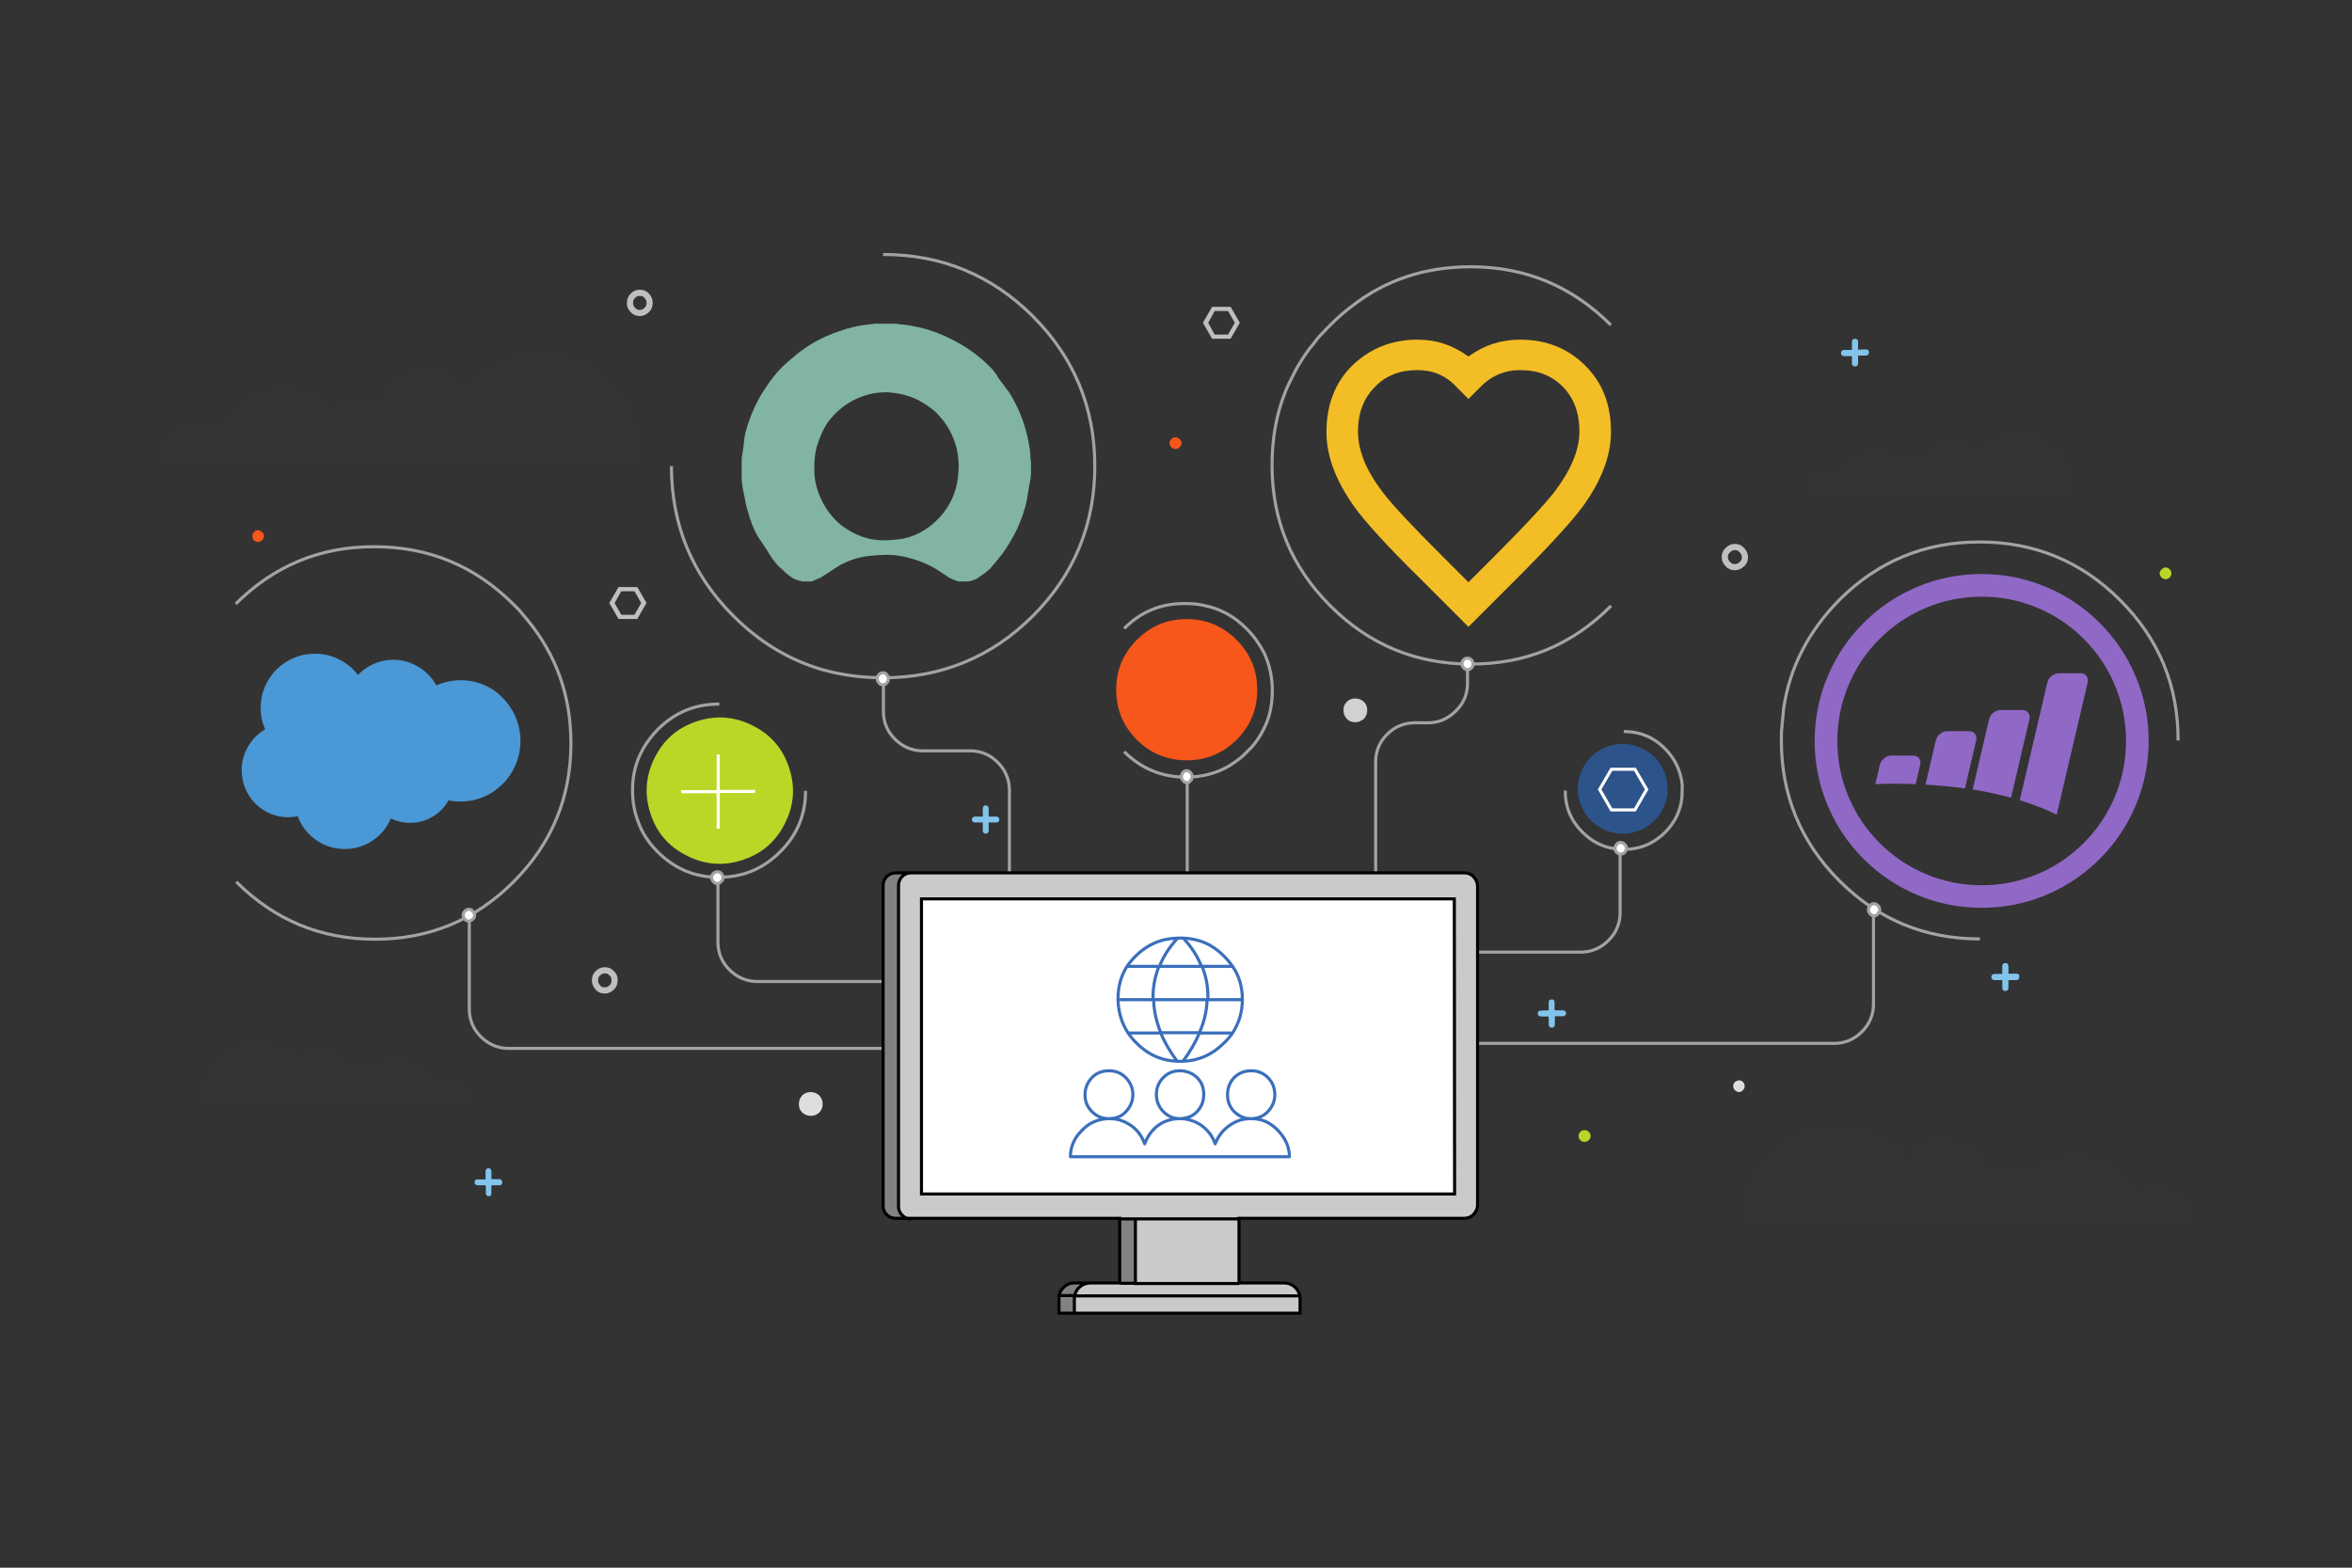 <svg enable-background="new 0 0 840 560" viewBox="0 0 840 560" xmlns="http://www.w3.org/2000/svg"><rect x="0" y="0" width="840" height="560" fill="#333333" stroke="none"/><path d="m353.1 291.7v-2.9c0-.3-.1-.6-.3-.8s-.4-.3-.8-.3c-.3 0-.6.1-.7.3-.2.2-.3.4-.3.8v2.9h-2.8c-.3 0-.6.1-.8.3s-.3.4-.3.7.1.6.3.8.4.3.8.3h2.8v2.9c0 .3.1.6.3.8s.4.3.7.3.6-.1.8-.3.3-.4.3-.8v-2.9h2.8c.3 0 .6-.1.7-.3.2-.2.3-.4.3-.8 0-.2-.1-.4-.3-.7-.2-.2-.4-.3-.7-.3zm-174 129.8c-.2-.2-.4-.3-.7-.3h-2.9v-2.8c0-.3-.1-.6-.3-.8s-.4-.3-.8-.3c-.2 0-.4.1-.7.3-.2.2-.3.4-.3.8v2.9h-2.9c-.7 0-1 .3-1 1.1 0 .3.1.6.3.7.2.2.4.3.8.3h2.9v2.8c0 .3.1.6.3.8s.4.3.7.3c.7 0 1-.3 1-1.1v-2.8h2.9c.3 0 .6-.1.7-.3.2-.2.3-.4.3-.7 0-.2-.1-.6-.3-.9m371.2-60.5c-.3 0-.6.1-.8.3s-.3.4-.3.7.1.6.3.8.4.3.8.3h2.8v2.9c0 .3.1.6.3.8s.4.3.8.3.6-.1.8-.3.2-.4.3-.8v-3h2.9c.3 0 .6-.1.8-.3s.3-.4.3-.8-.1-.6-.3-.7c-.2-.2-.4-.3-.8-.3h-3v-2.8c0-.7-.3-1.1-1-1.1s-1.1.3-1.1 1.1v2.8zm113.3-236.1v-2.8c0-.2-.1-.6-.3-.8s-.4-.3-.8-.3c-.3 0-.6.1-.8.3s-.3.4-.3.8v2.9h-2.8c-.3 0-.6.1-.8.3s-.3.4-.3.8.1.6.3.8.4.3.8.3h2.8v2.6c0 .3.1.6.3.8s.4.3.8.3c.3 0 .6-.1.8-.3s.3-.4.3-.8v-2.8h2.8c.3 0 .6-.1.8-.3s.3-.4.3-.8c0-.7-.3-1.1-1.1-1.1zm57.6 223.9c0-.7-.3-1-1.1-1h-2.8v-2.8c0-.2-.1-.4-.3-.7-.2-.2-.4-.3-.8-.3-.3 0-.6.1-.8.3s-.3.4-.3.7v2.9h-2.8c-.3 0-.6.1-.8.3s-.3.4-.3.8c0 .3.1.6.3.8s.4.3.8.3h2.8v2.8c0 .3.1.6.3.8s.4.3.8.3c.3 0 .6-.1.8-.3s.3-.4.3-.8v-2.8h2.8c.3 0 .6-.1.8-.3.2-.4.3-.6.3-1z" fill="#83c4ec"/><path d="m292.6 397.4c.8-.8 1.2-1.8 1.2-3s-.4-2.2-1.2-3.1c-.9-.8-1.9-1.2-3.1-1.2s-2.2.4-3 1.2c-.8.9-1.2 1.9-1.2 3.1s.4 2.2 1.2 3c.9.8 1.9 1.2 3 1.2 1.3 0 2.3-.4 3.1-1.2m327-10.9c-.4.4-.6 1-.6 1.5s.2 1.1.6 1.4c.3.3.9.7 1.4.7s1.1-.2 1.5-.7c.4-.4.6-.9.6-1.4s-.2-1.1-.6-1.5-.9-.6-1.5-.6c-.5.1-1 .3-1.4.6z" fill="#dedede"/><path d="m120.1 378.2c-1.5-1.2-3.3-1.8-5.3-1.8-1.5 0-3.1.4-4.4 1.2s-2.3 1.9-3.1 3.2c-1.8-2.2-4-4-6.5-5.3-2.6-1.3-5.5-2-8.5-2-5.2 0-9.7 1.9-13.4 5.5s-5.6 8-5.8 13.2h93.4c-.1-1.7-.9-3.1-2.1-4.3s-2.8-1.8-4.5-1.8c-1.9 0-3.4.7-4.7 2.1-1-2.5-2.6-4.6-4.8-6.2-2.3-1.5-4.8-2.4-7.7-2.4-3.7 0-6.9 1.3-9.5 4-1.9-1.2-3.9-1.8-5.9-1.8-1.4 0-2.8.2-4.1.8-.6-1.6-1.6-3.1-3.1-4.4m97.3-240.1c-6.8-7.3-15-10.9-24.5-10.9-5.4 0-10.6 1.3-15.4 4-4.6 2.5-8.6 5.9-11.9 10.4-1.3-2.6-3.1-4.7-5.5-6.4s-5.1-2.4-8-2.4c-3.6 0-6.8 1.2-9.6 3.6s-4.5 5.4-5.4 9.1c-2.4-1-4.8-1.5-7.4-1.5-3.9 0-7.5 1.2-10.8 3.5-2.2-2.5-4.8-4.4-7.8-5.7-3.1-1.4-6.3-2.1-9.6-2.1-5.1 0-9.7 1.5-14 4.7-4.1 3.1-7 7.2-8.9 12.2-1.1-1.3-2.4-2.3-3.9-3.1-1.5-.7-3.1-1.1-4.7-1.1-3.2 0-5.8 1.2-8.2 3.5-2.2 2.3-3.5 5.2-3.7 8.6h169.6c.1-10.4-3.4-19.2-10.3-26.4m564.4 297.5c-.2-2.9-1.3-5.3-3.4-7.3-2.2-2-4.7-3.1-7.6-3.1-3.2 0-5.8 1.2-8 3.4-1.7-4.3-4.4-7.7-8.3-10.4-4-2.8-8.3-4.1-13.1-4.1-3.1 0-6.1.7-8.9 1.8s-5.3 2.8-7.4 5c-3.1-2-6.4-3.1-10.1-3.1-2.3 0-4.6.4-6.9 1.3-.8-3.2-2.4-5.7-5-7.8s-5.6-3.1-8.9-3.1c-2.6 0-5.2.7-7.5 2.1-2.2 1.3-4 3.2-5.2 5.5-3.1-3.9-6.7-6.8-11.1-8.9-4.5-2.2-9.4-3.3-14.4-3.3-8.8 0-16.4 3.1-22.8 9.4-6.4 6.2-9.7 13.8-9.9 22.6zm-48-274c-3.7-3.6-8.3-5.5-13.4-5.5-3 0-5.8.7-8.5 2-2.5 1.2-4.7 3-6.6 5.3-.8-1.3-1.8-2.4-3.1-3.2-1.3-.9-2.9-1.3-4.4-1.3-2 0-3.7.7-5.3 1.9-1.5 1.2-2.5 2.8-3 4.6-1.3-.6-2.6-.8-4.1-.8-2.1 0-4.1.6-5.9 1.8-2.6-2.6-5.8-3.9-9.6-3.9-2.9 0-5.4.8-7.7 2.3s-3.9 3.6-5 6.2c-1.3-1.4-2.9-2.1-4.7-2.1s-3.2.6-4.4 1.8-2 2.6-2.1 4.3h93.4c0-5.3-2-9.7-5.6-13.4z" fill="#3d3d3d" fill-opacity=".169"/><path d="m90.7 193c.4.4.9.6 1.4.6s1.1-.2 1.5-.6.7-1 .7-1.5-.2-1.1-.7-1.4c-.4-.4-.9-.7-1.5-.7s-1.1.2-1.4.7c-.4.4-.6.9-.6 1.4s.2 1 .6 1.5m329.1-32.6c.6 0 1.1-.2 1.5-.7.4-.4.7-.9.7-1.4s-.2-1.1-.7-1.4c-.4-.4-.9-.7-1.5-.7s-1.1.2-1.5.7c-.4.4-.6.9-.6 1.4s.2 1.1.6 1.4c.4.5.9.7 1.5.7z" fill="#f7571a"/><path d="m227.6 221.1 3.3-5.7-3.3-5.7h-6.7l-3.3 5.7 3.3 5.7zm-5.7-9.9h4.7l2.4 4.2-2.4 4.2h-4.7l-2.4-4.2zm211-101.6-3.3 5.7 3.3 5.7h6.6l3.3-5.7-3.3-5.7zm-1.4 5.7 2.3-4.2h4.8l2.4 4.2-2.4 4.2h-4.8z" fill="#bfbfbf"/><path d="m565.9 407.9c.6 0 1.1-.2 1.5-.6s.7-.9.7-1.5-.2-1.1-.7-1.5c-.4-.4-.9-.6-1.5-.6s-1.1.2-1.5.6-.6.9-.6 1.5c0 .7.2 1.1.6 1.5s.9.6 1.5.6m209-201.6c.4-.4.6-1 .6-1.5s-.2-1.1-.6-1.4c-.4-.4-.9-.7-1.4-.7s-1.1.2-1.5.7c-.4.4-.7.9-.7 1.4s.2 1.1.7 1.5c.4.4.9.6 1.5.6s.9-.3 1.4-.6z" fill="#bad727"/><path d="m487.1 256.8c.8-.9 1.2-1.9 1.2-3.1s-.4-2.2-1.2-3c-.9-.8-1.9-1.2-3.1-1.2s-2.2.4-3 1.2c-.9.9-1.2 1.9-1.2 3 0 1.2.4 2.2 1.2 3.1.8.8 1.8 1.2 3 1.2s2.2-.5 3.1-1.2z" fill="#d1d1d1"/><path d="m623.2 199c0 1-.3 1.9-1.1 2.5-.7.7-1.5 1.1-2.5 1.1s-1.9-.3-2.5-1.1c-.7-.7-1.1-1.5-1.1-2.5s.3-1.8 1.1-2.5c.7-.7 1.5-1.1 2.5-1.1s1.8.3 2.5 1.1 1.1 1.6 1.1 2.5zm-391.2-90.8c0 1-.3 1.9-1 2.5-.7.7-1.5 1.1-2.5 1.1s-1.8-.3-2.5-1.1c-.7-.7-1-1.5-1-2.5s.3-1.8 1-2.5c.7-.8 1.5-1.1 2.5-1.1s1.9.3 2.5 1.1c.7.7 1 1.5 1 2.5zm-12.5 242c0 1-.3 1.9-1 2.5-.7.7-1.5 1.1-2.5 1.1s-1.9-.3-2.5-1.1c-.7-.8-1-1.5-1-2.5s.3-1.9 1-2.5c.7-.7 1.5-1.1 2.5-1.1s1.8.3 2.5 1.1c.8.7 1 1.5 1 2.5z" fill="none" stroke="#bfbfbf" stroke-miterlimit="10" stroke-width="2.203"/><path d="m1042.6 610.1c0-11.8-4.2-21.8-12.4-30.1-8.4-8.4-18.4-12.6-30.2-12.6s-21.8 4.2-30.1 12.6c-8.3 8.3-12.4 18.3-12.4 30.1s4.2 21.8 12.4 30.1c8.4 8.3 18.4 12.4 30.1 12.4 11.8 0 21.8-4.2 30.2-12.4 8.2-8.3 12.4-18.3 12.4-30.1z" fill="#f7571a" transform="matrix(.592 0 0 .592 -168.2 -114.75)"/><path d="m540.2 542.9c-4.2-13-12.3-22.6-24.5-28.7-12.1-6.2-24.7-7.3-37.7-3.1s-22.6 12.3-28.7 24.5c-6.2 12.1-7.2 24.7-3.1 37.7s12.3 22.6 24.5 28.7c12.1 6.2 24.7 7.3 37.7 3.1s22.6-12.3 28.7-24.5c6.3-12.2 7.3-24.7 3.1-37.7z" fill="#bad727" transform="matrix(.528 0 0 .528 -3.35 -12.25)"/><path d="m1035.6 565.7c-5.2-16.2-15.4-28.2-30.6-35.9-15.2-7.8-30.8-9-47-3.9-16.2 5.3-28.2 15.4-36 30.5-7.7 15.2-9 30.8-3.7 47 5.2 16.2 15.4 28.2 30.5 35.9 15.2 7.8 30.8 9 47 3.9s28.2-15.4 35.9-30.5 9-30.8 3.9-47z" fill="#2c538a" transform="matrix(.26 0 0 .26 325.55 129.8)"/><path d="m579.9 261.3c5.7 0 10.7 2 14.8 6.2 3.6 3.6 5.6 8 6.1 13l-.1 4.1c-.4 4.8-2.4 9-5.9 12.6-4.1 4.1-9 6.2-14.8 6.2s-10.7-2-14.9-6.2c-4.1-4.1-6.1-9-6.1-14.8m148.1 53c-19.6 0-36.3-6.9-50.1-20.7-13.9-13.9-20.8-30.6-20.8-50.2 0-1.7 0-3.3.2-4.8 0-.4.1-.9.1-1.3l.4-3.9c0-.4.1-1 .1-1.4 2.2-14.8 8.9-27.6 19.9-38.8 13.9-13.9 30.6-20.7 50.1-20.7 19.6 0 36.3 6.9 50.1 20.7 13.9 13.8 20.8 30.5 20.8 50.2m-202.6-148.4c-13.9-13.9-30.5-20.8-50.1-20.8-16.1 0-30.2 4.6-42.3 14-2.8 2.1-5.3 4.3-7.8 6.8-.3.3-.7.8-1.1 1.1-.8.8-1.5 1.7-2.3 2.4-.3.3-.6.7-.9 1l-2.4 3.1c-.3.3-.7.7-.9 1.1-2.3 3.1-4.3 6.3-5.9 9.7-.9 1.8-1.8 3.5-2.5 5.3-3.3 8.2-4.8 17-4.8 26.4 0 19.6 6.9 36.3 20.8 50.2s30.6 20.8 50.1 20.8c19.6.1 36.3-6.8 50.2-20.8m-260-125.5c20.9 0 38.8 7.4 53.5 22.1s22.1 32.6 22.1 53.5-7.4 38.8-22.1 53.5-32.6 22.1-53.5 22.1c-6.4 0-12.4-.7-18.2-2l-3.9-1c-11.7-3.5-22.1-9.8-31.4-19.1-14.8-14.8-22.1-32.6-22.1-53.5m161.7 58c6.1-6.1 13.3-9 21.8-8.9 2.6 0 5.2.2 7.6.9 2 .4 4 1.1 5.8 2 3.1 1.4 5.9 3.5 8.6 6.2 2.6 2.6 4.6 5.5 6.2 8.6 1.9 4.1 2.9 8.6 2.9 13.4 0 3.3-.4 6.4-1.3 9.4-.7 2.2-1.7 4.4-2.9 6.4-1 1.7-2.1 3.2-3.4 4.6l-2.9 2.9c-1.4 1.2-3 2.4-4.6 3.4-4.6 2.8-9.9 4.2-15.9 4.2-8.5 0-15.9-3.1-21.9-9.1m-317.1 46.5c13.7 13.7 30.2 20.5 49.5 20.5 19.4 0 35.8-6.8 49.5-20.5s20.5-30.2 20.5-49.5c0-17.1-5.3-31.8-15.9-44.5l-2.6-3.1c-.7-.7-1.3-1.3-2-2-13.7-13.7-30.2-20.6-49.6-20.6-19.3-.1-35.8 6.7-49.6 20.4m203.5 66.8c0 8.6-3.1 15.9-9.1 21.8-5.6 5.6-12.2 8.6-19.9 9h-4.1c-7.6-.4-14.2-3.5-19.7-9-3.2-3.2-5.6-6.8-7-10.8-1.3-3.4-2-7.2-2-11.1 0-2.4.2-4.7.7-6.9 1.2-5.6 4.1-10.6 8.4-15 6.1-6.1 13.3-9 21.9-9" fill="none" stroke="#a3a3a3" stroke-miterlimit="10" stroke-width="1.101"/><path d="m669.5 323.1c-.6 0-1.1.2-1.4.7-.4.4-.6.9-.6 1.4v.1c0 .6.2 1 .6 1.4.3.3.8.6 1.2.7h.2c.6 0 1.1-.2 1.4-.7.4-.4.6-.9.6-1.4v-.1c0-.6-.2-1-.6-1.4-.4-.5-.9-.7-1.4-.7m-500.7 2.4c-.3-.4-.9-.7-1.4-.7s-1 .2-1.4.7c-.4.4-.6.9-.6 1.4 0 .6.2 1 .6 1.4.3.4.9.7 1.4.7h.2c.4 0 .9-.2 1.2-.7.3-.4.6-.9.6-1.4 0-.5-.2-1-.6-1.4m408.7-23.8c-.4.4-.6.9-.6 1.4v.1c0 .6.2 1 .6 1.4.3.3.8.6 1.2.6h.2c.6 0 1.1-.2 1.4-.6.4-.4.7-.9.7-1.4v-.1c0-.6-.2-1-.7-1.4-.3-.4-.9-.7-1.4-.7s-1.1.3-1.4.7m-319.3 11.8c0-.6-.2-1-.6-1.4-.3-.4-.9-.6-1.4-.6s-1 .2-1.4.6-.7.9-.7 1.4v.1c0 .6.2 1 .7 1.4.3.4.9.7 1.4.7h.2c.4 0 .9-.2 1.2-.7.4-.5.6-1 .6-1.5m55.6-72.3c-.4.4-.6.9-.6 1.4v.1c0 .6.2 1 .6 1.4.3.4.9.7 1.4.7h.2c.4 0 .9-.2 1.2-.7.3-.4.6-.9.6-1.4v-.1c0-.6-.2-1-.6-1.4-.3-.4-.9-.7-1.4-.7-.6.1-1 .3-1.4.7m212.3-4c0-.7-.2-1.1-.6-1.4-.3-.4-.9-.6-1.4-.6s-1 .2-1.4.6-.6.9-.6 1.4c0 .6.2 1 .6 1.4.3.4.8.7 1.4.7h.1c.6 0 1-.2 1.4-.7.4-.3.5-.9.5-1.4m-104.1 39.8c-.1.1-.1.3-.1.6 0 .6.2 1 .7 1.4.3.4.9.7 1.4.7.6 0 1-.2 1.4-.7l.1-.1c0-.1.1-.1.2-.1.1-.2.2-.4.2-.7 0-.1.1-.2.1-.3v-.1c0-.6-.2-1.1-.6-1.4-.4-.4-.9-.7-1.4-.7s-1.1.2-1.4.7c-.1 0-.1.1-.1.1v.1c-.3 0-.4.2-.5.5z" fill="#fefefe"/><path d="m424 279.6c-.6 0-1-.2-1.4-.7-.4-.3-.7-.9-.7-1.4 0-.2 0-.4.1-.6 0-.2.1-.4.3-.7v-.1c0-.1.1-.1.1-.1.3-.4.9-.7 1.4-.7s1 .2 1.4.7c.3.3.6.9.6 1.4v.1c0 .1 0 .2-.1.3 0 .2-.1.4-.2.7-.1 0-.1.1-.2.1l-.1.1c-.2.6-.7.9-1.2.9v43.5m100.1-83.9c-.6 0-1-.2-1.4-.7-.4-.4-.6-.9-.6-1.4 0-.6.2-1 .6-1.4.3-.4.8-.6 1.4-.6s1.1.2 1.4.6c.3.3.6.9.6 1.4v.1c0 .6-.2 1-.6 1.4-.3.4-.8.6-1.4.6v5.3c-.1 3.6-1.4 6.8-4.2 9.5-2.6 2.6-5.8 4.1-9.5 4.2h-5.4c-3.7.1-6.9 1.4-9.6 4.1s-4 5.8-4.1 9.6v143.6m177.8-88.4h.2c.6 0 1.1-.2 1.4-.7.4-.4.6-.9.6-1.4v-.1c0-.6-.2-1-.6-1.4s-.9-.7-1.4-.7-1.1.2-1.4.7c-.4.4-.6.9-.6 1.4v.1c0 .6.2 1 .6 1.4.5.5.8.7 1.2.7v31.9c-.1 3.6-1.4 6.8-4.1 9.5s-5.8 4.1-9.6 4.2h-153.8m77-67.6h.2c.6 0 1.1-.2 1.4-.6.4-.4.7-.9.7-1.4v-.1c0-.6-.2-1-.7-1.4-.3-.4-.9-.7-1.4-.7s-1.1.2-1.4.7c-.4.4-.6.9-.6 1.4v.1c0 .6.2 1 .6 1.4s.9.6 1.2.6v21.3c-.1 3.6-1.4 6.8-4.1 9.5-2.6 2.6-5.8 4.1-9.6 4.2h-71.6m-177.8-95.5c-.1 0-.1 0-.2 0-.6 0-1.1-.2-1.4-.7-.4-.4-.6-.9-.6-1.4v-.1c0-.6.2-1 .6-1.4.3-.4.9-.7 1.4-.7.6 0 1.1.2 1.4.7.4.4.6.9.6 1.4v.1c0 .6-.2 1-.6 1.4-.3.5-.8.7-1.2.7v9.9c.1 3.6 1.4 6.8 4.1 9.5 2.6 2.6 5.8 4.1 9.6 4.2h17.6c3.6.1 6.8 1.4 9.5 4.1 2.6 2.6 4.1 5.8 4.2 9.6v95.4m-192.9-48.3c-.1 0-.1 0-.2 0-.6 0-1.1-.2-1.4-.7-.4-.4-.6-.9-.6-1.4 0-.6.2-1 .6-1.4.3-.4.9-.7 1.4-.7.6 0 1.1.2 1.4.7.4.4.7.9.7 1.4 0 .6-.2 1-.6 1.4-.5.4-.8.6-1.3.7v31.8c.1 3.6 1.4 6.8 4.1 9.5 2.6 2.6 5.8 4.1 9.6 4.2h154m-78.9-58.9c-.1 0-.1 0-.2 0-.6 0-1.1-.2-1.4-.7-.4-.4-.7-.9-.7-1.4v-.1c0-.6.2-1 .7-1.4.3-.4.9-.6 1.4-.6.6 0 1.1.2 1.4.6.4.4.6.9.6 1.4v.1c0 .6-.2 1-.6 1.4-.3.3-.7.6-1.2.7v21.3c.1 3.6 1.4 6.8 4.1 9.5 2.6 2.6 5.8 4.1 9.6 4.2h71.5" fill="none" stroke="#a3a3a3" stroke-miterlimit="10" stroke-width="1.101"/><path d="m485.5 436.9c-13.1-5.6-26.9-8.4-41.2-8.4-15 0-29.3 3.1-42.8 9.1-7.7-13.7-18.2-24.6-31.4-32.5-13.7-8.4-28.4-12.6-44.4-12.6-12 0-23.5 2.4-34.4 7.2-10.6 4.6-19.8 11.1-27.9 19.5-8.9-11.7-19.8-20.7-32.8-27.3-13.4-6.8-27.8-10.1-43-10.1-13 0-25.3 2.5-37.1 7.5-11.5 4.8-21.5 11.6-30.3 20.4s-15.6 18.8-20.4 30.2c-5 11.8-7.5 24.2-7.5 37.1 0 13.2 2.6 25.8 7.8 37.9-12.4 7.3-22.4 17.2-29.6 29.7-7.8 13.1-11.6 27.1-11.6 42.2 0 11.2 2.1 22 6.4 32.3 4.2 9.9 10 18.7 17.5 26.3 7.6 7.6 16.2 13.5 26 17.7 10.1 4.3 20.7 6.5 31.8 6.5 5.7 0 11.3-.6 16.9-1.8 6.3 17.1 17 31 31.8 41.5 15.2 10.8 32.3 16.2 51 16.2 18 0 34.4-5 49.2-15 14.5-9.8 25.1-22.7 31.9-38.8 10.7 5.2 21.9 7.8 33.8 7.8 14.3 0 27.5-3.6 39.7-10.9 11.8-7 21.1-16.6 27.9-28.6 6.9 1.3 13.9 2 20.8 2 14.3 0 28.1-2.8 41.2-8.4 12.7-5.4 23.9-13.1 33.6-22.9 9.8-9.8 17.3-21.1 22.7-33.9 5.5-13.2 8.3-27.1 8.3-41.5 0-14.5-2.8-28.3-8.3-41.5-5.4-12.8-12.9-24.1-22.7-33.9-9-10-20.2-17.6-32.9-23z" fill="#4a98d6" transform="matrix(.203 0 0 .203 74.35 156)"/><path d="m80.7 56.5c-2-2-4.1-3.5-6.2-4.8-4-2.4-8.2-4.1-12.4-4.8-.4-.1-1-.2-1.8-.3-1-.1-1.7-.2-1.9-.2h-.1l-.1-.1h-5.7c-.3.1-.6.1-.7.1-.3.1-.6.1-.7.1-2.3.2-4.8.8-7.6 1.8-4 1.4-7.4 3.3-10.4 5.8-1.7 1.4-3 2.5-3.9 3.5-2 2.1-3.6 4.5-5.2 7.2-1.5 2.8-2.6 5.6-3.4 8.7-.2.8-.3 1.7-.4 2.8-.1.7-.2 1.5-.4 2.9 0 0 0 .1-.1.2v5.8c.1.9.2 1.4.2 1.5.1.7.3 1.7.6 3 .2 1.2.4 2.2.7 3 .6 2.3 1.4 4.5 2.6 6.5.9 1.3 2.1 3.2 3.6 5.5.6.8 1.3 1.7 2.3 2.5.8.8 1.5 1.4 2.2 1.9.9.6 1.8.9 2.6 1 0 0 0 .1.1.1h2.4c.3-.1.8-.3 1.4-.6.6-.2 1.1-.4 1.4-.7.4-.2 1.2-.8 2.2-1.4 1-.7 1.7-1.1 2.2-1.4 2.2-1.2 4.5-1.9 6.8-2.2 1.9-.2 3.5-.3 4.8-.3 1.9 0 4 .3 6.2 1 2.8.8 5.3 2 7.5 3.6.7.4 1.2.8 1.5 1 .7.3 1.2.6 1.8.8.1 0 .3.1.7.2h2.5c.3-.1.8-.2 1.3-.4.4-.2.9-.3 1.1-.6 1-.6 1.9-1.3 2.8-2.1.9-1 1.9-2.2 3-3.6 1.4-2 2.8-4.2 3.9-6.6 1-2.3 1.8-4.6 2.3-6.9.1-.7.3-2.1.7-4.3.1-.3.2-1 .3-2.1v-3.3.1c0-.1-.1-.1-.1-.2 0-1.8-.3-3.9-.9-6.4-.8-3.3-2-6.3-3.6-9.1-.4-.8-1-1.7-1.7-2.5-.3-.6-1-1.3-1.8-2.5-.7-1.3-1.6-2.3-2.6-3.2m-15.6 9.7c1.7 1.1 2.9 2.1 3.5 2.9 2.2 2.3 3.6 5.1 4.4 8.2.4 1.9.6 3.9.4 5.9-.2 3.7-1.4 7-3.6 9.9-2.8 3.5-6.2 5.7-10.1 6.5-1.7.3-3.4.4-5.3.4-3.5-.1-6.7-1.3-9.7-3.5-2-1.5-3.5-3.4-4.7-5.5-1.1-2-1.9-4.2-2.2-6.6 0-.3-.1-.8-.1-1.3 0-.6 0-.9 0-1.1 0-2.1.2-4.1.8-5.8.6-1.8 1.3-3.5 2.3-5.1 2.8-3.9 6.4-6.3 10.9-7.4 1.4-.3 2.8-.4 4-.4 3.7.2 6.8 1.2 9.4 2.9z" fill="#81b5a1" transform="matrix(1.441 0 0 1.441 236.5 48.9)"/><path d="m1004.5 1069.2c-4.1-5.2-9.9-7.7-17.3-7.7h-61.2c-7.5 0-14.4 2.5-20.9 7.7s-10.6 11.3-12.3 18.6l-13.1 55.7c10-.8 20-1.2 29.8-1.4 28.3-.3 56.8.1 85.6 1.1l13-55.4c1.7-7.3.5-13.5-3.6-18.6m60.6-69.8c-6.5 5.2-10.6 11.3-12.3 18.6l-29.7 126.7c39 2.2 76.5 5.8 112.8 10.9l32.2-137.5c1.7-7.3.4-13.4-3.6-18.6-4.1-5.2-9.8-7.7-17.3-7.7h-61.2c-7.5-.1-14.4 2.4-20.9 7.6m421.5-146.9c1.7-7.2.4-13.3-3.6-18.5s-9.8-7.7-17.3-7.7h-61.1c-7.5 0-14.4 2.5-20.9 7.7s-10.6 11.3-12.3 18.5l-78.9 336.7c38.4 11.8 73.7 25.4 105.6 41.2zm-269.4 86.6c-6.5 5.2-10.6 11.3-12.3 18.6l-47.1 200.9c38.4 6.1 75.1 13.9 109.9 23.4l52.5-224.3c1.7-7.3.6-13.4-3.6-18.6-4.1-5.2-9.9-7.7-17.4-7.7h-61.2c-7.3 0-14.3 2.6-20.8 7.7z" fill="#9068c5" transform="matrix(.125 0 0 .125 559.779 137.198)"/><path d="m1183.5 542.8c-64.7 0-126.6 12.4-185.6 37.4-57.1 24.2-107.6 58.3-151.6 102.3-43.9 43.9-78.1 94.5-102.2 151.6-25 59-37.6 120.9-37.6 185.7 0 64.7 12.6 126.6 37.6 185.6 24.1 57.1 58.2 107.6 102.2 151.7 44.1 43.9 94.6 78.1 151.7 102.2 59 25 120.9 37.4 185.6 37.4s126.6-12.4 185.7-37.4c57.1-24.1 107.6-58.3 151.7-102.2 43.9-44.1 78.1-94.6 102.2-151.7 25-59 37.6-120.9 37.6-185.6s-12.6-126.6-37.6-185.7c-24.1-57.1-58.2-107.6-102.2-151.6-44.1-43.9-94.6-78.1-151.7-102.2-59.2-24.9-121.1-37.5-185.8-37.5m-291.4 185.4c38-38 81.7-67.5 131.1-88.3 51.1-21.6 104.5-32.4 160.5-32.4s109.4 10.8 160.5 32.4c49.3 20.8 93.1 50.3 131.1 88.3s67.5 81.7 88.4 131.1c21.6 51.1 32.4 104.5 32.4 160.5s-10.8 109.4-32.4 160.5c-20.9 49.3-50.3 93-88.4 131.1s-81.7 67.5-131.1 88.4c-51.1 21.6-104.5 32.4-160.5 32.4s-109.4-10.8-160.5-32.4c-49.3-20.9-93-50.3-131.1-88.4s-67.5-81.7-88.4-131.1c-21.6-51.1-32.4-104.5-32.4-160.5s10.8-109.4 32.4-160.5c20.9-49.4 50.3-93.1 88.4-131.1z" fill="#9068c5" transform="matrix(.125 0 0 .125 559.779 137.198)"/><path d="m443.4 75.6c3.4-4.7 5.2-9.3 5.2-13.7 0-5-1.5-9-4.7-12.2s-7.2-4.8-12-4.8c-3.5 0-6.6 1-9.5 3.1-2.9-2.1-5.9-3.1-9.4-3.1-4.8 0-8.8 1.7-12 4.8-3.2 3.2-4.7 7.3-4.7 12.2 0 4.4 1.7 8.9 5.1 13.7 2.1 2.9 6.1 7.3 12 13.1l9 9 9-9c6-6 10-10.4 12-13.1m-3.6-22c2 2.1 3 4.8 3 8.2 0 3.3-1.5 7-4.6 11.1-1.9 2.4-5.5 6.3-10.8 11.6l-5 5-5-5c-5.3-5.3-8.9-9.1-10.8-11.6-3.1-4.1-4.5-7.7-4.5-11.1s1-6.1 3.1-8.2c2-2.1 4.6-3.1 7.8-3.1 2.9 0 5.3 1 7.3 3.2l2.1 2.1 2.1-2.1c2-2.1 4.5-3.2 7.4-3.2 3.3 0 5.8 1 7.9 3.1z" fill="#f3bd25" transform="matrix(1.943 0 0 1.943 -296.274 34.085)"/><path d="m571.3 282 4.2-7.2h8.4l4.2 7.2-4.2 7.3h-8.4zm-314.8-12.5v13.2h13.2m-13.2 13.3v-13.2h-13.2" fill="none" stroke="#fff" stroke-miterlimit="10" stroke-width="1.101"/><g transform="translate(282.3 227.2)"><path d="m123.2 208.2v23.1h37.1v-23.1zm-21.7 27.4c-.1.3-.1.8-.1 1.1v5.2h80.5v-5.1c0-.4 0-.8-.1-1.2zm16.2-4.4h-10.9c-1.4 0-2.6.6-3.7 1.7-.8.8-1.2 1.8-1.4 2.8h80.2c-.2-1-.8-2-1.5-2.8-1.1-1.1-2.4-1.7-4-1.7h-16.2-36.9zm127.7-141.7c0-1.3-.4-2.5-1.4-3.4s-2.1-1.4-3.4-1.4h-197.5c-1.3 0-2.3.4-3.2 1.3s-1.3 2-1.3 3.2v114.7c0 1.2.4 2.2 1.3 3.1s1.9 1.3 3.2 1.3h74.6 5.5 37.1 80.5c1.3 0 2.4-.6 3.3-1.4.9-.9 1.4-2 1.4-3.3v-114m-8.3 4.3v105.4h-190.4v-105.4z" fill="#cacaca"/><path d="m117.7 208.2v23.1h5.5v-23.1zm-21.9 27.4v6.3h5.5v-5.2c0-.3 0-.8.1-1.1zm1.6-2.7c-.8.8-1.3 1.8-1.5 2.8h5.6c.2-1 .7-2 1.4-2.8 1.1-1 2.3-1.5 3.7-1.7h-5.4c-1.4 0-2.7.6-3.8 1.7m-54.3-148.3h-5.4c-1.3 0-2.4.4-3.3 1.3s-1.3 2-1.3 3.2v114.7c0 1.2.4 2.2 1.3 3.1s1.9 1.3 3.2 1.3h5.5c-1.2 0-2.3-.4-3.2-1.3s-1.3-1.9-1.3-3.1v-114.7c0-1.2.4-2.3 1.3-3.2s1.9-1.3 3.2-1.3z" fill="#828282"/><path d="m237.2 199.3v-105.4h-190.4v105.4z" fill="#fff"/></g><g fill="none" stroke-width="1.101"><path d="m43.1 84.6h197.5c1.3 0 2.5.4 3.4 1.4s1.4 2.1 1.4 3.4v113.9c0 1.3-.6 2.4-1.4 3.3-.9.9-2 1.4-3.3 1.4h-80.5v23.1h16.2c1.5 0 2.9.6 4 1.7.8.8 1.3 1.8 1.5 2.8.1.4.1.8.1 1.2v5.1h-80.6-5.5v-6.3c.2-1 .8-2 1.5-2.8 1.1-1.1 2.4-1.7 3.9-1.7h5.4 10.9v-23.1h-74.5-5.5c-1.2 0-2.3-.4-3.2-1.3s-1.3-1.8-1.3-3v-114.6c0-1.2.4-2.3 1.3-3.2s2-1.3 3.3-1.3h5.4c-1.3 0-2.3.4-3.2 1.3s-1.3 2-1.3 3.2v114.7c0 1.2.4 2.2 1.3 3.1s1.9 1.3 3.2 1.3m194.1-8.9h-190.4v-105.4h190.3zm-130.6 31.9c-1.4 0-2.6.6-3.7 1.7-.8.8-1.2 1.8-1.4 2.8h80.3m-80.3-.1c-.1.3-.1.8-.1 1.1v5.2m.1-6.3h-5.6m27.3-27.4v23.1h37.1m-.1-23.1h-37-5.5m5.5 23h-5.5" stroke="#000" stroke-miterlimit="10" transform="translate(282.3 227.2)"/><path d="m443.7 357c0 4.5-1.2 8.5-3.5 12-.9 1.3-1.9 2.5-3.1 3.6-4.1 4.1-8.9 6.3-14.6 6.5-.3 0-.7 0-1.1 0-.3 0-.6 0-.9 0-5.7-.2-10.6-2.4-14.8-6.7-1.1-1.1-2-2.2-2.8-3.4-2.3-3.5-3.5-7.5-3.6-11.9 0-.1 0-.3 0-.4 0-4.3 1.1-8.2 3.2-11.5.9-1.3 1.9-2.5 3-3.6 4.1-4.1 9-6.3 15-6.5h1 1c5.7.2 10.6 2.3 14.6 6.4 1.2 1.2 2.2 2.4 3.1 3.7 2.4 3.4 3.5 7.4 3.5 11.8zm-3.3-11.8h-11.1c1.4 3.4 2.1 6.9 2.1 10.8v1.1h12.4m-14.7-11.9h-15.2c-1.3 3.4-2.1 6.9-2.1 10.8v1.1h19.3c-.1 4-1 7.9-2.8 11.9h11.7m-19.3-34c-3 3.2-5.2 6.6-6.6 10.2h-11.3m19.7 33.9c2.5-3.4 4.5-6.8 5.9-10.2h-13.9c1.4 3.4 3.4 6.8 5.9 10.2m-8.4-22c.1 4 1 7.9 2.6 11.9h-11.6m19.5-34c3 3.2 5.2 6.6 6.6 10.2m-29.7 11.9h12.6" stroke="#3a6fbb" stroke-linejoin="round"/><path d="m404.6 391c0 2.3-.9 4.4-2.5 6.1-1.5 1.7-3.5 2.4-5.8 2.5 2.9 0 5.4.9 7.7 2.5s3.9 3.9 4.8 6.5c1-2.6 2.5-4.8 4.7-6.5 2.3-1.7 5-2.5 7.8-2.5-2.3 0-4.2-.9-5.8-2.5s-2.5-3.7-2.5-6.1.8-4.4 2.5-6.1 3.6-2.4 5.9-2.4 4.4.8 6.1 2.4c1.7 1.7 2.4 3.6 2.4 6.1 0 2.4-.8 4.4-2.4 6.1s-3.6 2.4-6.1 2.5c2.9 0 5.5.9 7.8 2.5 2.3 1.7 3.9 3.9 4.8 6.5 1-2.6 2.6-4.8 5-6.5s4.8-2.5 7.7-2.5c-2.3 0-4.3-.9-5.9-2.5s-2.4-3.6-2.4-6.1c0-2.3.8-4.4 2.4-6.1 1.8-1.7 3.7-2.4 6.1-2.4 2.3 0 4.3.8 5.9 2.4 1.7 1.7 2.4 3.6 2.5 6.1 0 2.3-.9 4.4-2.5 6.1-1.7 1.7-3.5 2.4-5.8 2.5 3.6 0 6.8 1.4 9.5 4.3 2.6 2.8 4 5.8 4 9.3h-78.2c0-3.5 1.3-6.6 4-9.3 2.6-2.8 5.8-4.2 9.6-4.3-2.3 0-4.3-.9-5.9-2.5-1.7-1.7-2.5-3.6-2.5-6.1 0-2.3.9-4.4 2.5-6.1 1.7-1.7 3.7-2.4 6.1-2.4s4.3.8 5.9 2.4c1.7 1.7 2.6 3.8 2.6 6.1zm42.6 8.6h-.2m-25.3 0h-.2m-25.2 0h-.2" stroke="#3a6fbb" stroke-linecap="round" stroke-linejoin="round"/></g></svg>